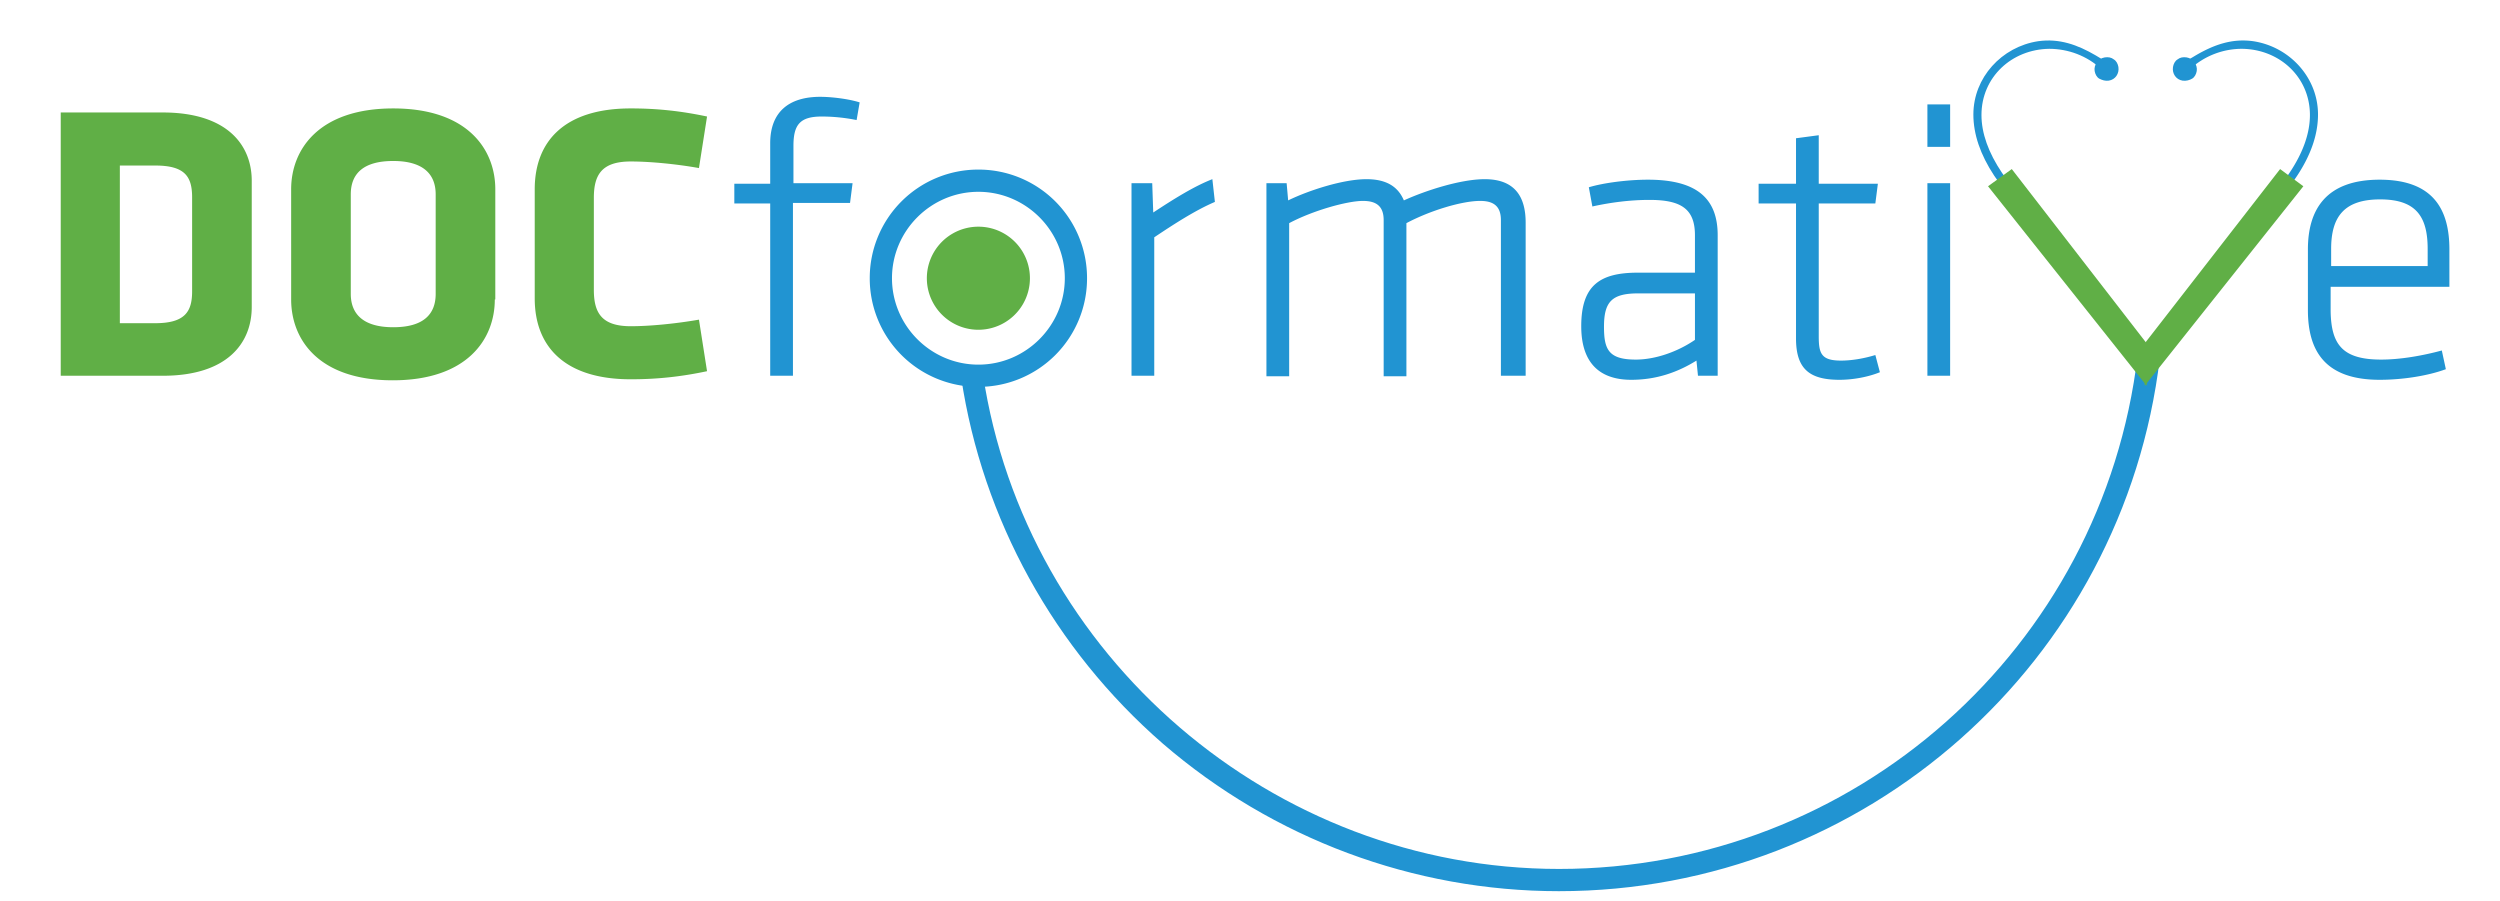 <svg width="247" height="89" viewBox="0 0 247 89" fill="none" xmlns="http://www.w3.org/2000/svg"><path d="M154.03 88.049c-14.378 0-28.258-5.193-39.142-14.579-10.734-9.336-17.823-22.167-19.92-36.146l2.147-.35c4.194 27.86 28.657 48.878 56.915 48.878 29.157 0 53.721-21.818 57.166-50.725l2.196.25c-3.594 30.055-29.106 52.672-59.362 52.672zm54.32-80.082c.649-.1 1.048-.698.949-1.348-.05-.3-.2-.599-.45-.748-.249-.2-.549-.25-.898-.2-.65.1-1.099.749-.999 1.348.05.3.2.599.449.749.3.15.599.25.949.2z" fill="#2194D2"/><path d="M203.707 23.145c-5.193-4.094-7.938-8.188-7.938-11.782 0-3.745 2.995-6.49 6.69-6.54 1.897 0 3.744.698 5.142 1.996.799-.699.25-.849-.549-1.348-1.797-1.048-3.595-1.697-5.692-1.398-3.594.55-6.39 3.595-6.39 7.24 0 3.894 2.746 8.088 8.238 12.431l.499-.599zm11.932-15.178c-.649-.1-1.048-.698-.948-1.348.049-.3.199-.599.449-.748.249-.2.549-.25.899-.2.649.1 1.098.749.998 1.348-.05.3-.2.599-.449.749-.25.15-.599.25-.949.2z" fill="#2194D2"/><path d="M220.332 23.145c5.192-4.144 7.888-8.188 7.888-11.782 0-3.745-2.995-6.49-6.69-6.54a7.554 7.554 0 0 0-5.142 1.996c-.799-.699-.25-.849.549-1.348 1.798-1.048 3.595-1.697 5.692-1.398 3.594.55 6.39 3.595 6.39 7.24 0 3.894-2.746 8.088-8.238 12.431l-.449-.599zM84.633 11.862a17.516 17.516 0 0 0-3.444-.35c-2.147 0-2.796.8-2.796 2.896v3.694h5.841l-.25 1.948h-5.641v17.074h-2.247V20.1h-3.545v-1.947h3.545v-3.994c0-3.145 1.897-4.593 4.943-4.593 1.098 0 2.796.2 3.894.55l-.3 1.747zm35.398 8.088c-1.997.849-4.194 2.296-5.991 3.495v13.68h-2.247V18.101h2.047l.1 2.896c2.047-1.348 4.044-2.596 5.841-3.295l.25 2.247zm28.258 17.174V21.747c0-1.398-.749-1.897-2.047-1.897-1.797 0-4.943.948-7.289 2.197v15.127h-2.247V21.747c0-1.398-.749-1.897-2.047-1.897-1.548 0-4.942.948-7.289 2.197v15.127h-2.247V18.102h1.997l.15 1.698c2.047-.999 5.442-2.097 7.739-2.097 2.047 0 3.145.799 3.694 2.097 2.197-.999 5.642-2.097 7.988-2.097 2.946 0 4.044 1.698 4.044 4.294v15.127h-2.446zm21.418 0h-1.947l-.15-1.498c-1.847 1.149-3.944 1.898-6.44 1.898-3.345 0-4.943-1.898-4.943-5.293 0-4.044 1.847-5.292 5.592-5.292h5.642v-3.694c0-2.596-1.348-3.495-4.494-3.495-1.897 0-3.844.25-5.641.65l-.35-1.898c1.498-.45 3.894-.749 5.841-.749 4.943 0 6.89 1.947 6.89 5.492v13.88zm-7.838-8.138c-2.596 0-3.395.8-3.395 3.295 0 2.247.449 3.246 3.145 3.246 1.897 0 4.094-.75 5.842-1.947v-4.594h-5.592zm23.864 7.789c-1.098.45-2.596.749-3.994.749-2.995 0-4.293-1.099-4.293-4.094V20.1h-3.695v-1.948h3.695V13.66l2.246-.3v4.793h5.842l-.25 1.947h-5.592v13.13c0 1.698.25 2.397 2.197 2.397 1.049 0 2.247-.2 3.395-.55l.449 1.698zm4.694-22.267v-4.194h2.246v4.194h-2.246zm0 22.616V18.102h2.246v19.022h-2.246zm44.833-1.597c1.947 0 4.144-.4 5.991-.899l.399 1.847c-1.747.65-4.243 1.049-6.54 1.049-5.342 0-7.089-2.796-7.089-6.89v-5.991c0-3.895 1.747-6.89 7.089-6.89 5.342 0 6.89 2.995 6.89 6.89v3.694h-11.733v2.397c.05 3.345 1.199 4.793 4.993 4.793zm-4.943-9.237h9.536v-1.697c0-3.195-1.148-4.893-4.693-4.893s-4.843 1.698-4.843 4.893v1.697zM96.665 38.223a10.718 10.718 0 0 1-10.734-10.735 10.718 10.718 0 0 1 10.734-10.733A10.718 10.718 0 0 1 107.4 27.488a10.718 10.718 0 0 1-10.735 10.735zm0-19.272c-4.693 0-8.537 3.845-8.537 8.537 0 4.694 3.844 8.538 8.537 8.538 4.694 0 8.538-3.844 8.538-8.538 0-4.692-3.844-8.537-8.538-8.537z" fill="#2194D2"/><path d="M212.094 33.929l-13.33-17.225-2.346 1.698 15.676 19.72V33.93z" fill="#60AF46"/><path d="M211.895 33.929l13.38-17.225 2.296 1.698-15.676 19.72V33.93zm-195.81 3.195H6V11.113h10.085c6.39 0 8.787 3.245 8.787 6.74v12.481c0 3.545-2.396 6.79-8.787 6.79zM18.981 19.5c0-2.047-.7-3.145-3.645-3.145h-3.495v15.577h3.495c2.946 0 3.645-1.148 3.645-3.145V19.5zm29.905 10.085c0 3.944-2.745 7.989-10.085 7.989-7.339 0-10.035-4.044-10.035-7.989V18.701c0-3.944 2.746-7.988 10.085-7.988 7.34 0 10.085 4.044 10.085 7.989v10.883h-.05zm-5.841-10.384c0-2.047-1.298-3.295-4.194-3.295-2.945 0-4.194 1.248-4.194 3.295v9.835c0 2.047 1.299 3.295 4.194 3.295 2.946 0 4.194-1.248 4.194-3.295v-9.835zm15.627 9.436c0 2.247.749 3.594 3.645 3.594 1.897 0 4.443-.25 6.74-.649l.798 5.093c-2.596.55-4.942.799-7.539.799-6.54 0-9.485-3.245-9.485-7.988V18.7c0-4.742 2.945-7.988 9.485-7.988 2.597 0 4.943.25 7.54.8l-.8 5.092c-2.246-.4-4.842-.65-6.74-.65-2.895 0-3.644 1.349-3.644 3.595v9.087zm37.993 3.943a5.092 5.092 0 1 0 0-10.184 5.092 5.092 0 0 0 0 10.185z" fill="#60AF46"/></svg>